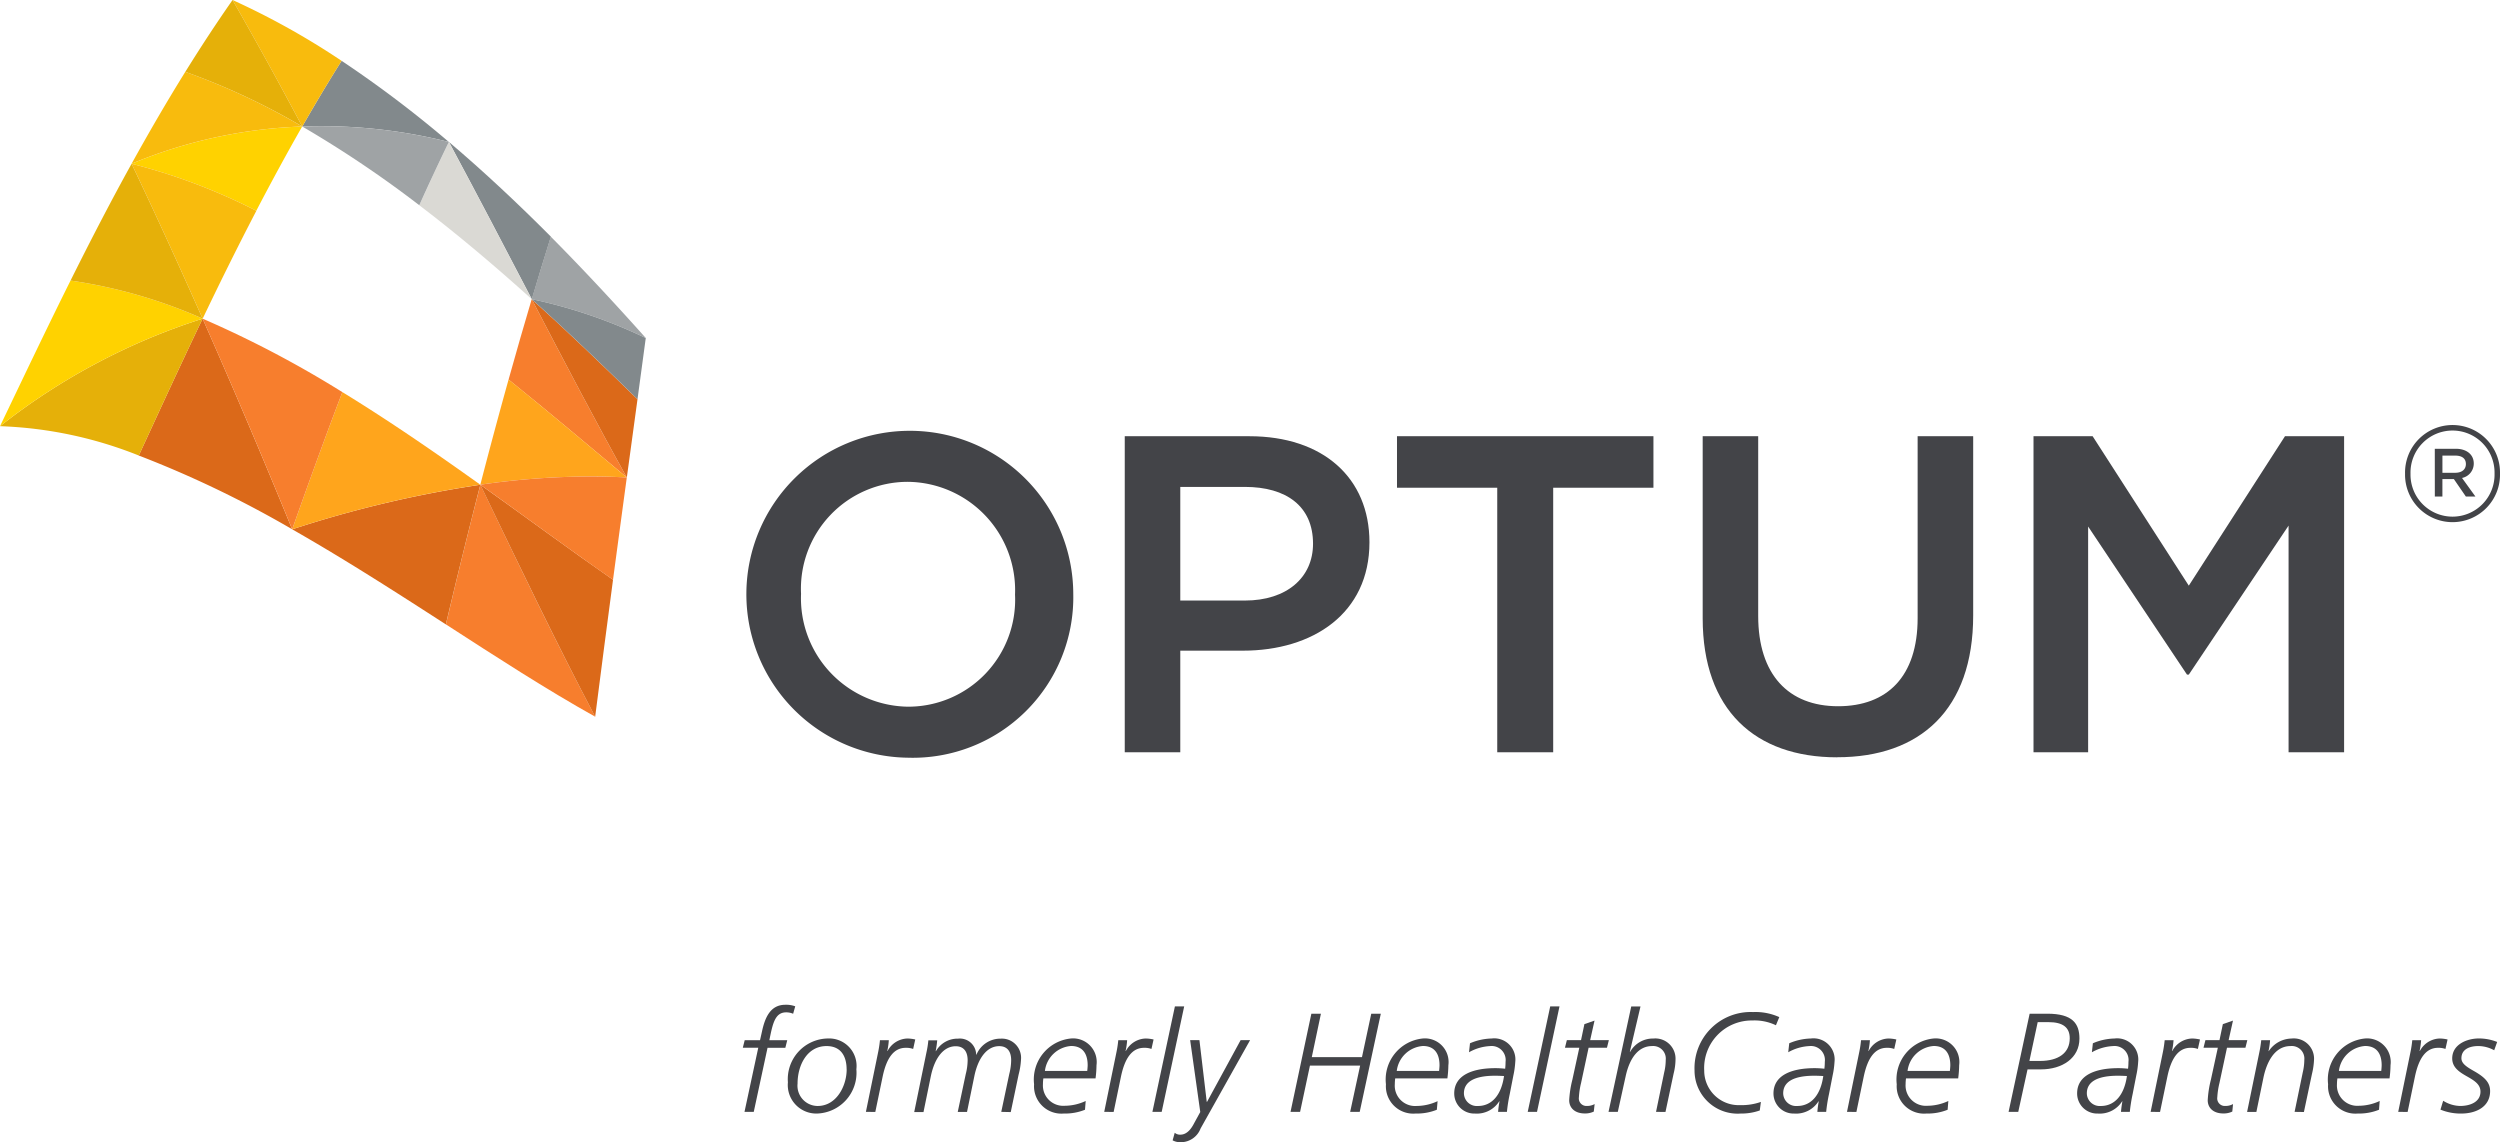 <svg id="optum-formerly" xmlns="http://www.w3.org/2000/svg" width="131.996" height="60.308" viewBox="0 0 131.996 60.308">
  <defs>
    <style>
      .cls-1 {
        fill: #434448;
      }

      .cls-2 {
        fill: #f77e2d;
      }

      .cls-3 {
        fill: #db6919;
      }

      .cls-4 {
        fill: #ffa51c;
      }

      .cls-5 {
        fill: #9fa3a5;
      }

      .cls-6 {
        fill: #82898c;
      }

      .cls-7 {
        fill: #dad9d4;
      }

      .cls-8 {
        fill: #e5b009;
      }

      .cls-9 {
        fill: #ffd200;
      }

      .cls-10 {
        fill: #f8bb0d;
      }
    </style>
  </defs>
  <g id="Group_253" data-name="Group 253" transform="translate(126.983 22.485)">
    <path id="Path_561" data-name="Path 561" class="cls-1" d="M166.209,31.966v-.015a2.507,2.507,0,1,1,5.013-.015v.015a2.507,2.507,0,1,1-5.013.015Zm4.725-.015v-.015a2.219,2.219,0,1,0-4.437.015v.015a2.219,2.219,0,1,0,4.437-.015Zm-3.155-1.31H168.9c.518,0,.937.274.937.778a.776.776,0,0,1-.62.763l.707.979h-.505l-.633-.921h-.605v.921h-.4Zm1.08,1.267c.36,0,.562-.187.562-.461,0-.3-.216-.446-.562-.446h-.677v.908Z" transform="translate(-166.209 -29.431)"/>
  </g>
  <g id="Group_254" data-name="Group 254">
    <path id="Path_562" data-name="Path 562" class="cls-2" d="M38.7,45.748c-2.605-1.455-5.218-3.153-7.885-4.876.594-2.515,1.2-4.983,1.821-7.375h0C34.7,37.806,36.7,41.968,38.7,45.748" transform="translate(-7.272 -7.905)"/>
    <path id="Path_563" data-name="Path 563" class="cls-3" d="M39.259,45.748h0c-1.994-3.779-3.994-7.942-6.065-12.251,2.384,1.7,4.713,3.424,7.007,5.017q-.466,3.5-.943,7.234M33.194,33.5h0" transform="translate(-7.834 -7.905)"/>
    <path id="Path_564" data-name="Path 564" class="cls-3" d="M28.305,40.872c-2.663-1.721-5.382-3.465-8.112-5.02h0A60.705,60.705,0,0,1,30.126,33.5c-.618,2.392-1.226,4.86-1.821,7.375h0M30.126,33.5h0" transform="translate(-4.766 -7.905)"/>
    <path id="Path_565" data-name="Path 565" class="cls-4" d="M20.193,34.341c.859-2.433,1.743-4.864,2.649-7.244h0c2.464,1.509,4.9,3.188,7.284,4.89h0a60.705,60.705,0,0,0-9.933,2.355" transform="translate(-4.766 -6.395)"/>
    <path id="Path_566" data-name="Path 566" class="cls-2" d="M41.39,30.09c-2.029-1.695-4.107-3.455-6.243-5.171q.611-2.191,1.222-4.246h0c1.711,3.278,3.373,6.459,5.021,9.416" transform="translate(-8.295 -4.879)"/>
    <path id="Path_567" data-name="Path 567" class="cls-3" d="M41.768,30.09h0c-1.648-2.957-3.31-6.138-5.021-9.416h0c1.923,1.735,3.781,3.525,5.584,5.285q-.272,2-.563,4.131" transform="translate(-8.672 -4.879)"/>
    <path id="Path_568" data-name="Path 568" class="cls-4" d="M33.194,31.782c.492-1.9.992-3.76,1.492-5.551,2.136,1.716,4.214,3.476,6.243,5.171q-.951-.055-1.921-.054a41.17,41.17,0,0,0-5.814.435" transform="translate(-7.834 -6.191)"/>
    <path id="Path_569" data-name="Path 569" class="cls-2" d="M40.2,38.38h0c-2.294-1.593-4.624-3.317-7.007-5.017h0a41.17,41.17,0,0,1,5.814-.435q.971,0,1.921.054-.354,2.613-.728,5.4" transform="translate(-7.834 -7.771)"/>
    <path id="Path_570" data-name="Path 570" class="cls-5" d="M42.767,21.71a26.615,26.615,0,0,0-6.02-2.054q.507-1.7,1.006-3.3h0c1.734,1.746,3.405,3.55,5.014,5.349" transform="translate(-8.672 -3.861)"/>
    <path id="Path_571" data-name="Path 571" class="cls-6" d="M42.331,25.959h0c-1.8-1.76-3.661-3.55-5.584-5.285h0a26.615,26.615,0,0,1,6.02,2.054q-.211,1.569-.436,3.231" transform="translate(-8.672 -4.879)"/>
    <path id="Path_572" data-name="Path 572" class="cls-6" d="M35.4,18.111h0c-1.422-2.723-2.879-5.513-4.375-8.3,1.847,1.568,3.646,3.255,5.382,5h0q-.5,1.589-1.006,3.3h0" transform="translate(-7.321 -2.316)"/>
    <path id="Path_573" data-name="Path 573" class="cls-7" d="M34.913,18.111h0m0,0c-1.922-1.734-3.906-3.414-5.936-4.958.517-1.152,1.041-2.268,1.561-3.339h0c1.5,2.785,2.954,5.575,4.375,8.3" transform="translate(-6.839 -2.316)"/>
    <path id="Path_574" data-name="Path 574" class="cls-3" d="M17.691,33.143a56.224,56.224,0,0,0-8.1-3.895c1.1-2.381,2.213-4.812,3.37-7.227h0c1.582,3.574,3.17,7.311,4.729,11.122" transform="translate(-2.264 -5.197)"/>
    <path id="Path_575" data-name="Path 575" class="cls-2" d="M18.732,33.143h0C17.173,29.332,15.585,25.595,14,22.021h0A56.284,56.284,0,0,1,21.381,25.9h0c-.906,2.38-1.789,4.812-2.649,7.244h0" transform="translate(-3.305 -5.197)"/>
    <path id="Path_576" data-name="Path 576" class="cls-8" d="M7.328,29.248A21.682,21.682,0,0,0,.034,27.7H0a33.876,33.876,0,0,1,10.7-5.679h0c-1.157,2.415-2.274,4.847-3.37,7.227h0" transform="translate(0 -5.197)"/>
    <path id="Path_577" data-name="Path 577" class="cls-9" d="M0,27.079H0c1.2-2.5,2.429-5.092,3.724-7.689h0A26.637,26.637,0,0,1,10.7,21.4h0A33.876,33.876,0,0,0,0,27.079" transform="translate(0 -4.576)"/>
    <path id="Path_578" data-name="Path 578" class="cls-9" d="M15.682,13.192a31.6,31.6,0,0,0-6.588-2.483h0A25.7,25.7,0,0,1,18.1,8.743h0c-.822,1.439-1.63,2.928-2.423,4.449" transform="translate(-2.146 -2.063)"/>
    <path id="Path_579" data-name="Path 579" class="cls-10" d="M9.094,9.817h0c.916-1.655,1.859-3.281,2.836-4.852h0A36.227,36.227,0,0,1,18.1,7.851h0A25.7,25.7,0,0,0,9.094,9.817" transform="translate(-2.146 -1.172)"/>
    <path id="Path_580" data-name="Path 580" class="cls-10" d="M12.844,19.495h0c-1.261-2.844-2.517-5.587-3.75-8.179A31.6,31.6,0,0,1,15.682,13.8c-.971,1.863-1.917,3.774-2.837,5.7h0" transform="translate(-2.146 -2.671)"/>
    <path id="Path_581" data-name="Path 581" class="cls-8" d="M11.849,19.495h0m0,0a26.637,26.637,0,0,0-6.975-2.01h0c1.032-2.068,2.1-4.14,3.224-6.168,1.233,2.591,2.49,5.334,3.75,8.179" transform="translate(-1.15 -2.671)"/>
    <path id="Path_582" data-name="Path 582" class="cls-6" d="M28.629,8.489h0m0,0a27.557,27.557,0,0,0-6.723-.836q-.51,0-1.018.018c.685-1.194,1.378-2.354,2.078-3.468h0a60.044,60.044,0,0,1,5.663,4.285" transform="translate(-4.93 -0.992)"/>
    <path id="Path_583" data-name="Path 583" class="cls-5" d="M27.068,12.894a58.728,58.728,0,0,0-6.18-4.157h0q.508-.018,1.018-.018a27.557,27.557,0,0,1,6.723.836h0c-.52,1.072-1.044,2.187-1.561,3.339h0" transform="translate(-4.93 -2.058)"/>
    <path id="Path_584" data-name="Path 584" class="cls-10" d="M19.751,6.68C18.534,4.388,17.3,2.149,16.071,0a40.349,40.349,0,0,1,5.758,3.212h0c-.7,1.114-1.394,2.274-2.078,3.468h0" transform="translate(-3.793)"/>
    <path id="Path_585" data-name="Path 585" class="cls-8" d="M18.981,6.68h0m0,0a36.227,36.227,0,0,0-6.175-2.886h0C13.617,2.487,14.449,1.218,15.3,0c1.232,2.149,2.463,4.388,3.68,6.68" transform="translate(-3.022)"/>
  </g>
  <g id="Group_255" data-name="Group 255" transform="translate(39.219 22.746)">
    <path id="Path_586" data-name="Path 586" class="cls-1" d="M60.034,47.031a8.63,8.63,0,1,1,8.748-8.652,8.475,8.475,0,0,1-8.748,8.652m0-14.565a5.644,5.644,0,0,0-5.625,5.913,5.724,5.724,0,0,0,5.673,5.959,5.646,5.646,0,0,0,5.625-5.913,5.723,5.723,0,0,0-5.673-5.959" transform="translate(-51.334 -29.772)"/>
    <path id="Path_587" data-name="Path 587" class="cls-1" d="M80.661,46.834H77.729V30.147h6.58c3.885,0,6.34,2.193,6.34,5.6,0,3.768-3,5.722-6.675,5.722H80.661v5.364m0-14.017v6.007H84.07c2.216,0,3.6-1.216,3.6-3,0-1.979-1.407-3-3.6-3H80.661" transform="translate(-57.563 -29.861)"/>
    <path id="Path_588" data-name="Path 588" class="cls-1" d="M104.79,46.834h-2.954V32.865H96.543V30.147h13.54v2.718H104.79V46.834" transform="translate(-62.003 -29.861)"/>
    <path id="Path_589" data-name="Path 589" class="cls-1" d="M124.769,47.1c-4.338,0-7.1-2.5-7.1-7.341V30.147H120.6v9.489c0,3.1,1.6,4.767,4.218,4.767,2.6,0,4.2-1.574,4.2-4.648V30.147h2.933V39.61c0,4.982-2.812,7.486-7.175,7.486" transform="translate(-66.989 -29.861)"/>
    <path id="Path_590" data-name="Path 590" class="cls-1" d="M156.935,46.834H154V34.866l-5.268,7.868h-.095l-5.22-7.82v11.92h-2.884V30.147h3.122l5.077,7.89,5.078-7.89h3.122V46.834" transform="translate(-72.386 -29.861)"/>
  </g>
  <g id="Group_256" data-name="Group 256" transform="translate(39.219 53.048)">
    <path id="Path_591" data-name="Path 591" class="cls-1" d="M51.423,75.092l.727-3.385h-.816l.1-.4h.809l.1-.445c.163-.765.452-1.425,1.239-1.425a1.376,1.376,0,0,1,.52.082l-.111.393a.9.9,0,0,0-.371-.074c-.6,0-.713.632-.884,1.47h.944l-.1.4H52.64l-.728,3.385Z" transform="translate(-51.334 -69.435)"/>
    <path id="Path_592" data-name="Path 592" class="cls-1" d="M54.451,74.083a2.149,2.149,0,0,1,2.108-2.316,1.449,1.449,0,0,1,1.507,1.626,2.155,2.155,0,0,1-2.093,2.338A1.507,1.507,0,0,1,54.451,74.083Zm3.1-.683c0-.617-.244-1.232-1.061-1.232-1.025,0-1.529,1.01-1.529,1.982a1.071,1.071,0,0,0,1.061,1.181C57.02,75.33,57.554,74.268,57.554,73.4Z" transform="translate(-52.07 -69.985)"/>
    <path id="Path_593" data-name="Path 593" class="cls-1" d="M59.841,75.642l.653-3.185a5.89,5.89,0,0,0,.089-.6h.468a3.76,3.76,0,0,1-.081.571h.015a1.224,1.224,0,0,1,1.054-.66,2.05,2.05,0,0,1,.408.052l-.111.5a1.063,1.063,0,0,0-.394-.06c-.616,0-1.009.52-1.217,1.522l-.387,1.863Z" transform="translate(-53.342 -69.985)"/>
    <path id="Path_594" data-name="Path 594" class="cls-1" d="M67.774,75.642l.423-2a3.071,3.071,0,0,0,.1-.727c0-.475-.215-.743-.631-.743-.669,0-1.128.668-1.314,1.589l-.386,1.886h-.49l.423-2a3,3,0,0,0,.1-.727c0-.453-.2-.743-.631-.743-.639,0-1.114.616-1.314,1.589l-.386,1.886h-.49l.646-3.148a4.9,4.9,0,0,0,.1-.639h.468a5.106,5.106,0,0,1-.081.571h.015a1.31,1.31,0,0,1,1.165-.66.86.86,0,0,1,.958.846h.015a1.37,1.37,0,0,1,1.284-.846,1.014,1.014,0,0,1,1.069,1.1,3.927,3.927,0,0,1-.126.795l-.416,1.982Z" transform="translate(-54.128 -69.985)"/>
    <path id="Path_595" data-name="Path 595" class="cls-1" d="M74.152,75.53a2.826,2.826,0,0,1-1.121.2,1.445,1.445,0,0,1-1.567-1.544,2.177,2.177,0,0,1,1.96-2.42,1.248,1.248,0,0,1,1.336,1.41,6.02,6.02,0,0,1-.051.7H71.954a2.062,2.062,0,0,0-.022.3,1.073,1.073,0,0,0,1.151,1.144,2.648,2.648,0,0,0,1.106-.253Zm.118-2.048c.008-.067.023-.224.023-.3,0-.3-.06-1.018-.876-1.018a1.5,1.5,0,0,0-1.381,1.315Z" transform="translate(-56.085 -69.985)"/>
    <path id="Path_596" data-name="Path 596" class="cls-1" d="M76.31,75.642l.653-3.185a5.69,5.69,0,0,0,.089-.6h.468a3.651,3.651,0,0,1-.082.571h.015a1.222,1.222,0,0,1,1.054-.66,2.058,2.058,0,0,1,.409.052l-.112.5a1.057,1.057,0,0,0-.393-.06c-.616,0-1.009.52-1.217,1.522l-.386,1.863Z" transform="translate(-57.228 -69.985)"/>
    <path id="Path_597" data-name="Path 597" class="cls-1" d="M79.641,75.119l1.188-5.568h.49l-1.188,5.568Z" transform="translate(-58.015 -69.462)"/>
    <path id="Path_598" data-name="Path 598" class="cls-1" d="M82.5,75.677l-.534-3.794h.49l.386,3.259h.015l1.774-3.259h.5l-2.613,4.662a1.124,1.124,0,0,1-1.025.728.856.856,0,0,1-.452-.1l.111-.4a.426.426,0,0,0,.3.1c.4,0,.631-.423.727-.609Z" transform="translate(-58.347 -70.013)"/>
    <path id="Path_599" data-name="Path 599" class="cls-1" d="M92.335,75.238l.526-2.442h-2.65l-.52,2.442h-.505l1.1-5.182h.505l-.483,2.294h2.65l.49-2.294h.505l-1.114,5.182Z" transform="translate(-60.267 -69.582)"/>
    <path id="Path_600" data-name="Path 600" class="cls-1" d="M98.468,75.53a2.824,2.824,0,0,1-1.121.2,1.444,1.444,0,0,1-1.566-1.544,2.176,2.176,0,0,1,1.96-2.42,1.248,1.248,0,0,1,1.336,1.41,6.027,6.027,0,0,1-.052.7H96.27a2.29,2.29,0,0,0-.021.3A1.073,1.073,0,0,0,97.4,75.33a2.649,2.649,0,0,0,1.107-.253Zm.118-2.048c.008-.067.023-.224.023-.3,0-.3-.06-1.018-.876-1.018a1.5,1.5,0,0,0-1.381,1.315Z" transform="translate(-61.824 -69.985)"/>
    <path id="Path_601" data-name="Path 601" class="cls-1" d="M102.815,75.642a5.177,5.177,0,0,1,.075-.557h-.015a1.4,1.4,0,0,1-1.284.646,1.059,1.059,0,0,1-1.092-1.061c0-.987,1-1.336,2.176-1.336a4.687,4.687,0,0,1,.513.03,3.12,3.12,0,0,0,.021-.364.739.739,0,0,0-.809-.832,2.5,2.5,0,0,0-1.121.327l.052-.475a3.082,3.082,0,0,1,1.144-.252A1.116,1.116,0,0,1,103.722,73a4.6,4.6,0,0,1-.1.72l-.193.987a8.337,8.337,0,0,0-.148.936Zm-.163-1.908c-1.1,0-1.641.327-1.641.928a.681.681,0,0,0,.743.669c.72,0,1.232-.565,1.374-1.581C102.971,73.741,102.815,73.734,102.653,73.734Z" transform="translate(-62.937 -69.985)"/>
    <path id="Path_602" data-name="Path 602" class="cls-1" d="M105.578,75.119l1.188-5.568h.49l-1.187,5.568Z" transform="translate(-64.136 -69.462)"/>
    <path id="Path_603" data-name="Path 603" class="cls-1" d="M109.674,75.335a1.046,1.046,0,0,1-.475.1c-.513,0-.824-.282-.824-.7a5.615,5.615,0,0,1,.17-1.092l.364-1.678h-.758l.1-.4H109l.178-.847.535-.186-.231,1.032h.987l-.1.4H109.4l-.4,1.871a3.994,3.994,0,0,0-.112.742.4.4,0,0,0,.43.461.79.79,0,0,0,.4-.1Z" transform="translate(-64.743 -69.694)"/>
    <path id="Path_604" data-name="Path 604" class="cls-1" d="M113.671,75.119l.431-2.086a2.814,2.814,0,0,0,.081-.653.666.666,0,0,0-.727-.735c-.676,0-1.166.572-1.388,1.589l-.416,1.886h-.49l1.2-5.568h.489l-.564,2.4h.015a1.377,1.377,0,0,1,1.225-.705,1.067,1.067,0,0,1,1.173,1.1,3.131,3.131,0,0,1-.1.749l-.43,2.027Z" transform="translate(-65.454 -69.462)"/>
    <path id="Path_605" data-name="Path 605" class="cls-1" d="M120.55,75.137a2.947,2.947,0,0,1-1.009.163,2.276,2.276,0,0,1-2.435-2.271,2.966,2.966,0,0,1,3.088-3.088,3.053,3.053,0,0,1,1.387.267l-.178.43a2.613,2.613,0,0,0-1.247-.252,2.511,2.511,0,0,0-2.539,2.65,1.821,1.821,0,0,0,1.893,1.819,3.077,3.077,0,0,0,1.1-.17Z" transform="translate(-66.856 -69.554)"/>
    <path id="Path_606" data-name="Path 606" class="cls-1" d="M124.879,75.642a5.2,5.2,0,0,1,.073-.557h-.014a1.4,1.4,0,0,1-1.285.646,1.059,1.059,0,0,1-1.091-1.061c0-.987,1-1.336,2.175-1.336a4.654,4.654,0,0,1,.512.03,2.817,2.817,0,0,0,.023-.364.739.739,0,0,0-.809-.832,2.5,2.5,0,0,0-1.122.327l.053-.475a3.078,3.078,0,0,1,1.142-.252A1.116,1.116,0,0,1,125.785,73a4.6,4.6,0,0,1-.1.72l-.193.987a8.514,8.514,0,0,0-.148.936Zm-.164-1.908c-1.1,0-1.64.327-1.64.928a.681.681,0,0,0,.743.669c.72,0,1.232-.565,1.373-1.581C125.035,73.741,124.879,73.734,124.715,73.734Z" transform="translate(-68.144 -69.985)"/>
    <path id="Path_607" data-name="Path 607" class="cls-1" d="M127.642,75.642l.653-3.185a5.689,5.689,0,0,0,.089-.6h.468a3.666,3.666,0,0,1-.081.571h.015a1.224,1.224,0,0,1,1.054-.66,2.058,2.058,0,0,1,.408.052l-.112.5a1.057,1.057,0,0,0-.393-.06c-.616,0-1.009.52-1.217,1.522l-.387,1.863Z" transform="translate(-69.343 -69.985)"/>
    <path id="Path_608" data-name="Path 608" class="cls-1" d="M133.767,75.53a2.826,2.826,0,0,1-1.121.2,1.444,1.444,0,0,1-1.566-1.544,2.176,2.176,0,0,1,1.96-2.42,1.248,1.248,0,0,1,1.336,1.41,6.027,6.027,0,0,1-.052.7h-2.755a2.29,2.29,0,0,0-.021.3,1.073,1.073,0,0,0,1.15,1.144,2.643,2.643,0,0,0,1.106-.253Zm.118-2.048c.008-.067.023-.224.023-.3,0-.3-.06-1.018-.876-1.018a1.5,1.5,0,0,0-1.381,1.315Z" transform="translate(-70.154 -69.985)"/>
    <path id="Path_609" data-name="Path 609" class="cls-1" d="M138.81,75.238l1.112-5.182h.936c1.329,0,1.693.52,1.693,1.314,0,1.025-.9,1.626-2.035,1.626h-.705l-.49,2.242Zm1.655-2.688c.98,0,1.574-.422,1.574-1.195,0-.571-.356-.854-1.121-.854h-.571l-.438,2.049Z" transform="translate(-71.979 -69.582)"/>
    <path id="Path_610" data-name="Path 610" class="cls-1" d="M145.863,75.642a5.177,5.177,0,0,1,.075-.557h-.015a1.4,1.4,0,0,1-1.284.646,1.059,1.059,0,0,1-1.092-1.061c0-.987,1-1.336,2.175-1.336a4.667,4.667,0,0,1,.513.03,2.962,2.962,0,0,0,.022-.364.739.739,0,0,0-.81-.832,2.5,2.5,0,0,0-1.121.327l.052-.475a3.082,3.082,0,0,1,1.144-.252A1.117,1.117,0,0,1,146.77,73a4.512,4.512,0,0,1-.1.72l-.193.987a8.338,8.338,0,0,0-.148.936Zm-.163-1.908c-1.1,0-1.64.327-1.64.928a.68.68,0,0,0,.742.669c.72,0,1.232-.565,1.374-1.581C146.019,73.741,145.863,73.734,145.7,73.734Z" transform="translate(-73.097 -69.985)"/>
    <path id="Path_611" data-name="Path 611" class="cls-1" d="M148.626,75.642l.653-3.185c.044-.222.066-.386.089-.6h.468a3.743,3.743,0,0,1-.082.571h.015a1.224,1.224,0,0,1,1.054-.66,2.066,2.066,0,0,1,.409.052l-.112.5a1.057,1.057,0,0,0-.393-.06c-.617,0-1.009.52-1.217,1.522l-.387,1.863Z" transform="translate(-74.295 -69.985)"/>
    <path id="Path_612" data-name="Path 612" class="cls-1" d="M153.8,75.335a1.047,1.047,0,0,1-.474.1c-.513,0-.824-.282-.824-.7a5.615,5.615,0,0,1,.17-1.092l.364-1.678h-.756l.1-.4h.743l.178-.847.535-.186-.23,1.032h.987l-.1.4h-.973l-.4,1.871a4.059,4.059,0,0,0-.112.742.4.4,0,0,0,.431.461.79.79,0,0,0,.4-.1Z" transform="translate(-75.157 -69.694)"/>
    <path id="Path_613" data-name="Path 613" class="cls-1" d="M157.8,75.642l.431-2.086a2.879,2.879,0,0,0,.082-.66.664.664,0,0,0-.728-.728c-.876,0-1.277.921-1.432,1.678l-.371,1.8h-.49l.646-3.148a6.289,6.289,0,0,0,.1-.639h.468a4,4,0,0,1-.082.571h.015a1.479,1.479,0,0,1,1.2-.66,1.069,1.069,0,0,1,1.188,1.1,3.829,3.829,0,0,1-.112.779l-.423,2Z" transform="translate(-75.868 -69.985)"/>
    <path id="Path_614" data-name="Path 614" class="cls-1" d="M163.579,75.53a2.832,2.832,0,0,1-1.122.2,1.444,1.444,0,0,1-1.566-1.544,2.177,2.177,0,0,1,1.96-2.42,1.248,1.248,0,0,1,1.336,1.41,6.027,6.027,0,0,1-.052.7h-2.753a2.063,2.063,0,0,0-.023.3,1.074,1.074,0,0,0,1.151,1.144,2.645,2.645,0,0,0,1.105-.253Zm.118-2.048c.008-.067.022-.224.022-.3,0-.3-.06-1.018-.876-1.018a1.5,1.5,0,0,0-1.381,1.315Z" transform="translate(-77.19 -69.985)"/>
    <path id="Path_615" data-name="Path 615" class="cls-1" d="M165.737,75.642l.653-3.185a5.89,5.89,0,0,0,.089-.6h.468a3.845,3.845,0,0,1-.082.571h.015a1.224,1.224,0,0,1,1.054-.66,2.073,2.073,0,0,1,.409.052l-.112.5a1.053,1.053,0,0,0-.393-.06c-.617,0-1.01.52-1.218,1.522l-.386,1.863Z" transform="translate(-78.334 -69.985)"/>
    <path id="Path_616" data-name="Path 616" class="cls-1" d="M168.8,75.055a1.739,1.739,0,0,0,.9.275c.468,0,1.069-.179,1.069-.757,0-.394-.342-.594-.735-.817s-.757-.468-.757-.936c0-.749.795-1.054,1.4-1.054a2.583,2.583,0,0,1,.973.185l-.157.439a1.745,1.745,0,0,0-.839-.223c-.438,0-.891.157-.891.646,0,.275.275.453.639.661.565.319.876.6.876,1.07,0,.824-.727,1.187-1.529,1.187a2.787,2.787,0,0,1-1.092-.208Z" transform="translate(-79.023 -69.985)"/>
  </g>
</svg>
